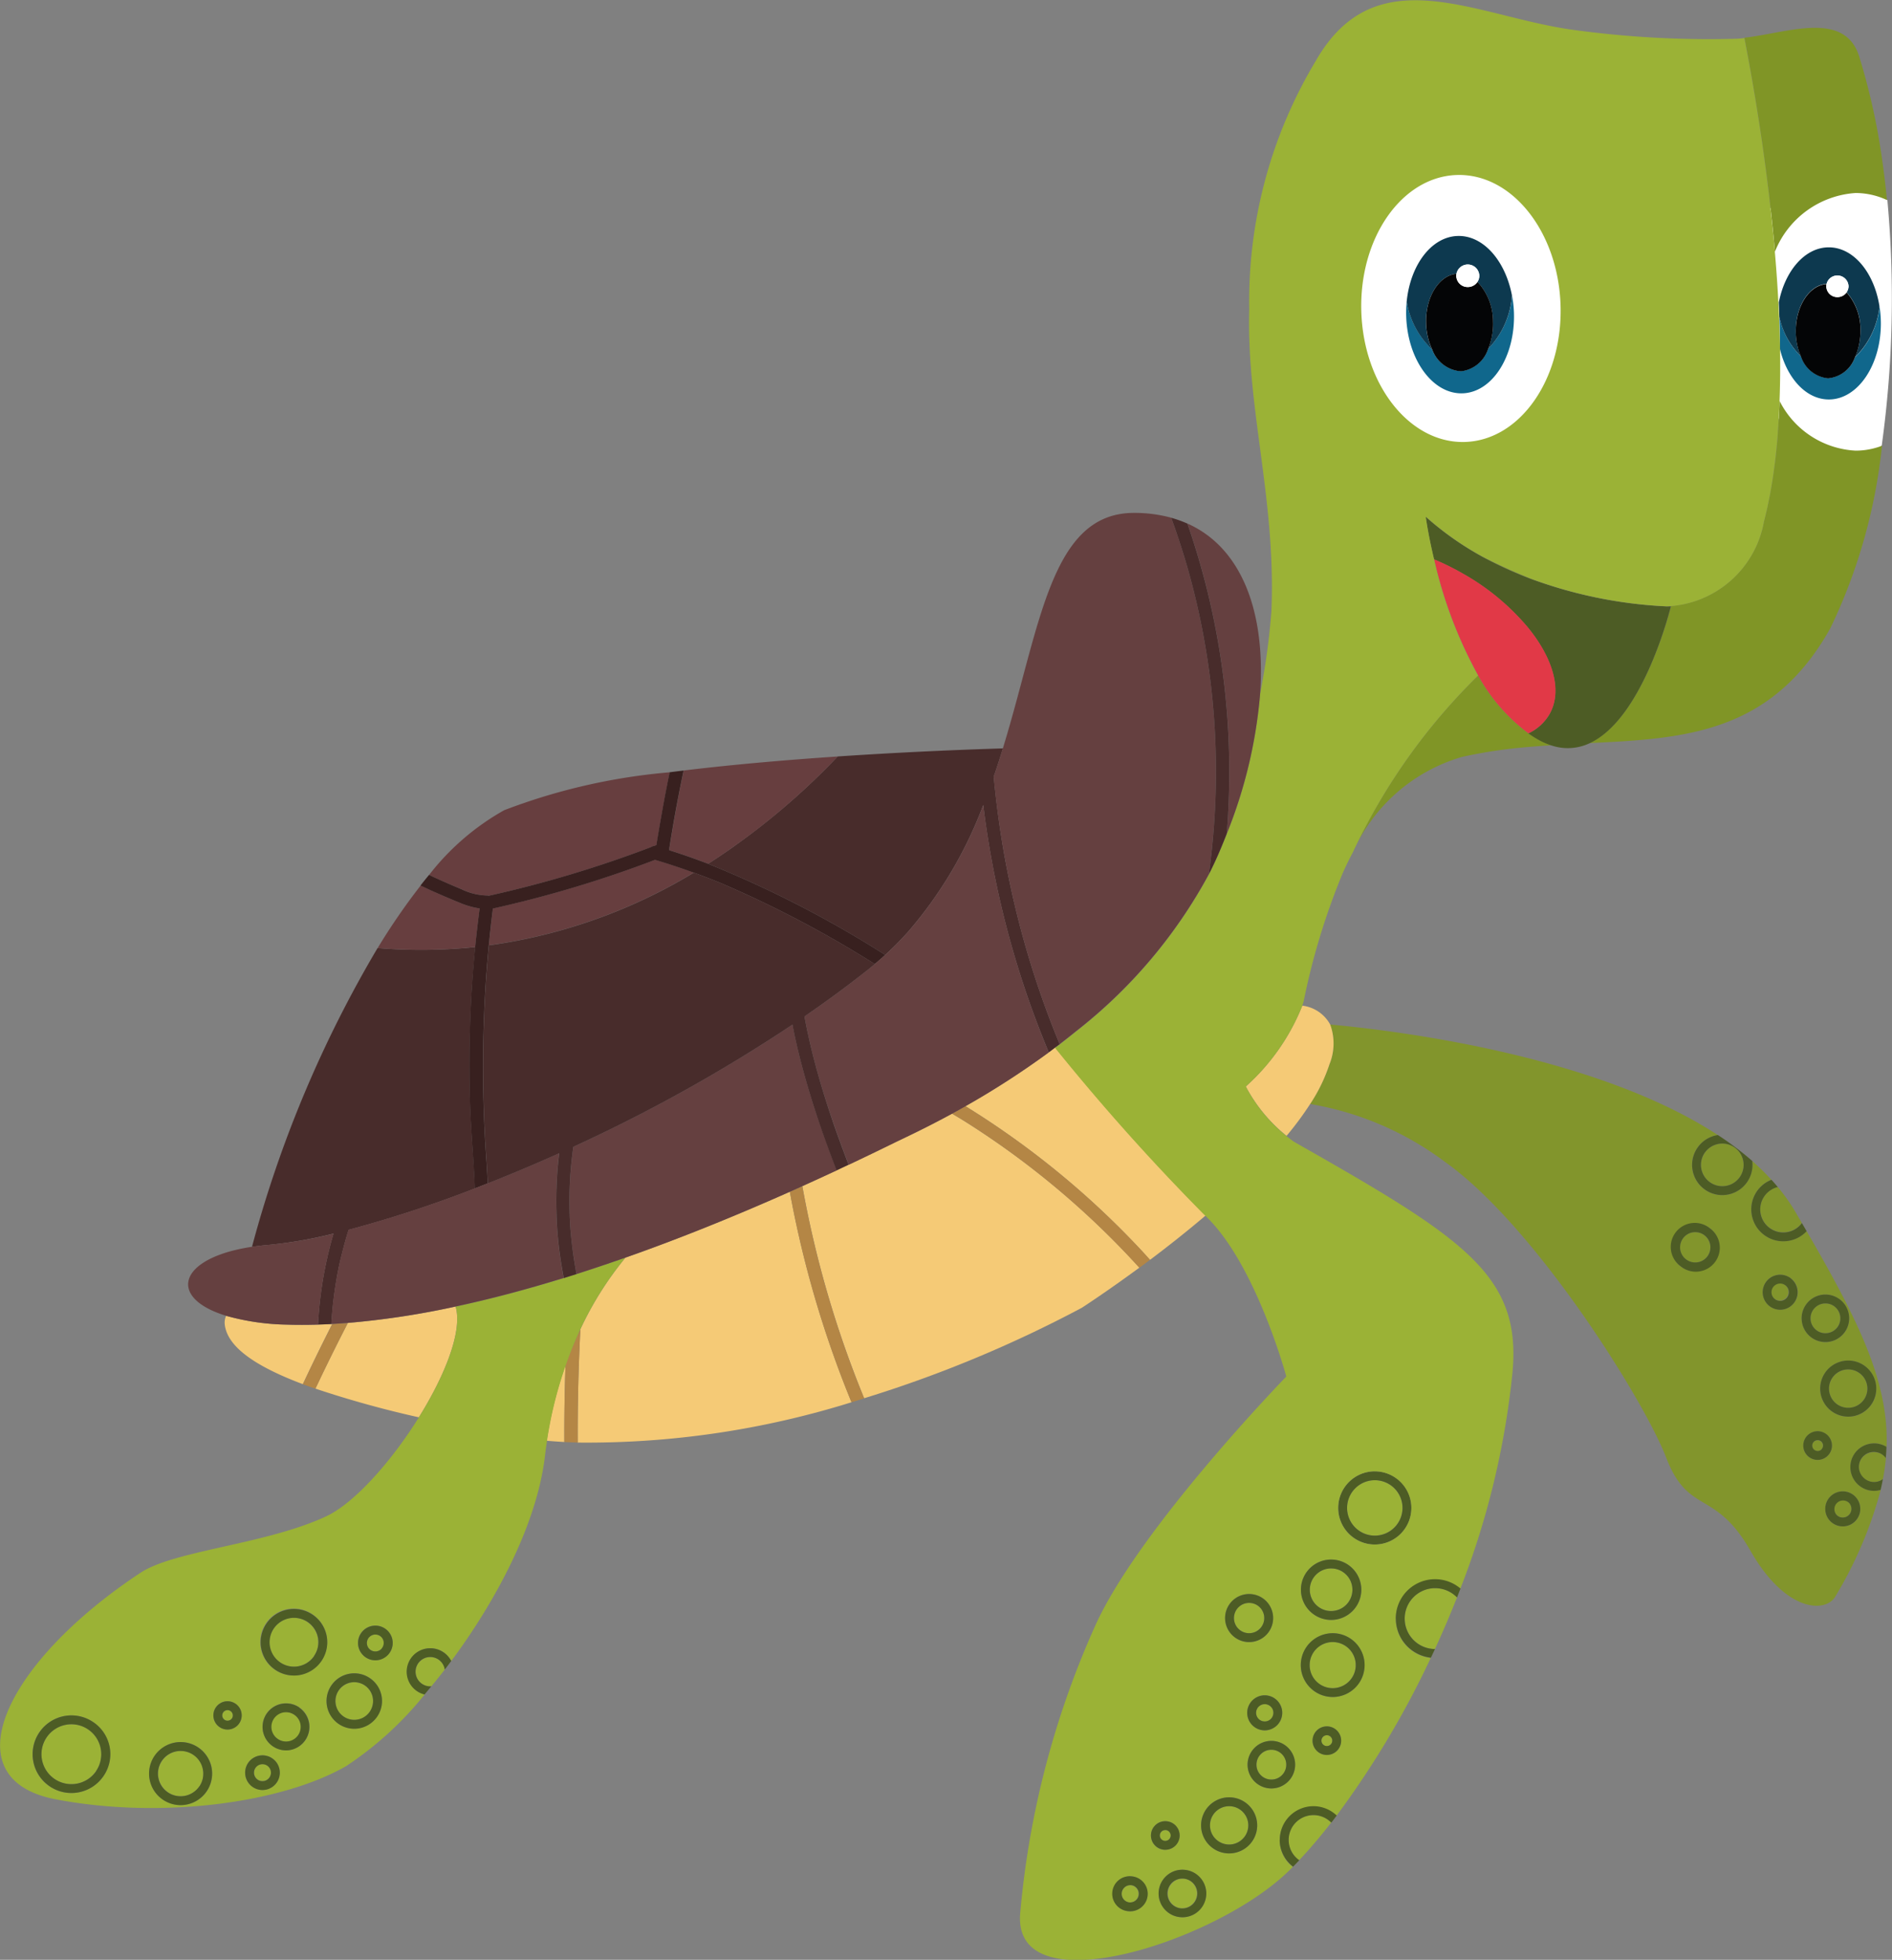 <svg id="Group_341" data-name="Group 341" xmlns="http://www.w3.org/2000/svg" width="84.79" height="87.833" viewBox="0 0 84.79 87.833">
  <rect x="0" y="0" width="84.79" height="87.833" fill="#808080" stroke="none"/>
  <path id="Path_384" data-name="Path 384" d="M1717.747,329.191a48.187,48.187,0,0,1-.252,10.989,2.446,2.446,0,0,1-3.377.454c-1.815-1.411-2.117-4.94-2.117-4.94l.353-6.049s2.772-1.815,3.932-1.311A4.422,4.422,0,0,1,1717.747,329.191Z" transform="translate(-1633.164 -320.218)" fill="#fff"/>
  <ellipse id="Ellipse_24" data-name="Ellipse 24" cx="4.94" cy="6.553" rx="4.94" ry="6.553" transform="translate(60.335 7.36)" fill="#fff"/>
  <path id="Path_385" data-name="Path 385" d="M1726.021,392.711v0Z" transform="translate(-1646.479 -381.434)" fill="none"/>
  <path id="Path_386" data-name="Path 386" d="M1730.182,525.464v0Z" transform="translate(-1650.43 -507.495)" fill="none"/>
  <path id="Path_387" data-name="Path 387" d="M1730.747,493.216v0Z" transform="translate(-1650.967 -476.873)" fill="none"/>
  <path id="Path_388" data-name="Path 388" d="M1729.842,451.948v0Z" transform="translate(-1650.107 -437.685)" fill="none"/>
  <path id="Path_389" data-name="Path 389" d="M1730.3,464.879h0Z" transform="translate(-1650.54 -449.964)" fill="none"/>
  <path id="Path_390" data-name="Path 390" d="M1774.327,1386.93a.859.859,0,0,0,1.368,1.04.859.859,0,0,0-1.368-1.04Z" transform="translate(-1692.184 -1325.214)" fill="#82952c"/>
  <path id="Path_391" data-name="Path 391" d="M1723.621,1310.281a.388.388,0,1,0-.469.617h0a.388.388,0,0,0,.469-.617Z" transform="translate(-1643.608 -1252.676)" fill="#82952c"/>
  <path id="Path_392" data-name="Path 392" d="M1759.243,1449.557a.243.243,0,1,0,.344,0A.243.243,0,0,0,1759.243,1449.557Z" transform="translate(-1677.961 -1384.936)" fill="#82952c"/>
  <path id="Path_393" data-name="Path 393" d="M1642.828,1264.632a.67.67,0,0,0-.409-.139.733.733,0,0,0-.093.006.68.68,0,1,0,.5.133Z" transform="translate(-1566.445 -1209.271)" fill="#82952c"/>
  <path id="Path_394" data-name="Path 394" d="M1757.952,1329.057h0a.668.668,0,1,0-.258-.442A.668.668,0,0,0,1757.952,1329.057Z" transform="translate(-1676.55 -1269.442)" fill="#82952c"/>
  <path id="Path_395" data-name="Path 395" d="M1801.685,1460.13a.668.668,0,1,0,.01,1.335.659.659,0,0,0,.384-.13q.09-.48.132-.946a.73.73,0,0,0-.06-.071A.666.666,0,0,0,1801.685,1460.13Z" transform="translate(-1717.694 -1395.046)" fill="#82952c"/>
  <path id="Path_396" data-name="Path 396" d="M1778.79,1503.5a.378.378,0,0,0,.276.109.388.388,0,1,0-.284-.658A.39.39,0,0,0,1778.79,1503.5Z" transform="translate(-1696.477 -1435.599)" fill="#82952c"/>
  <path id="Path_397" data-name="Path 397" d="M1334.276,1089.574a1.4,1.4,0,0,1-.2.014,1.429,1.429,0,0,1-.528-2.756,10.84,10.84,0,0,0-.86-.842,1.353,1.353,0,1,1-1.538-1.16c-5.535-3.626-14.59-4.7-17.374-4.954a2.466,2.466,0,0,1-.03,1.782,7.406,7.406,0,0,1-.866,1.78,13.937,13.937,0,0,1,6.062,2.609c4.02,2.86,8.9,10.657,9.894,13.241s2.187,1.391,3.777,4.174,3.379,2.783,3.8,2.052a18.4,18.4,0,0,0,2.036-4.782,1.066,1.066,0,0,1-.275.045h-.016a1.065,1.065,0,1,1,.556-1.973c.094-2.908-1.238-5.614-3.585-9.668A1.418,1.418,0,0,1,1334.276,1089.574Zm-3.28.938a1.078,1.078,0,0,1-1.509.205h0a1.077,1.077,0,1,1,1.509-.205Zm3.573,1.836a.785.785,0,1,1-.15-1.1A.779.779,0,0,1,1334.568,1092.348Zm.607,6.861a.641.641,0,1,1,.906-.013h0a.641.641,0,0,1-.906.013Zm2.121,1.812a.785.785,0,0,1-.536,1.348h-.012a.785.785,0,1,1,.548-1.348Zm.942-4.995a1.257,1.257,0,0,1-2.006,1.17h0a1.257,1.257,0,1,1,2.006-1.17Zm-1.621-3.83a1.066,1.066,0,1,1-1.493.2A1.058,1.058,0,0,1,1336.617,1092.2Z" transform="translate(-1254.165 -1033.959)" fill="#82952c"/>
  <path id="Path_398" data-name="Path 398" d="M1713.173,1224.69a1.032,1.032,0,1,0,1.644,1.249.154.154,0,0,0,.009-.014l-.285-.49a8.374,8.374,0,0,0-.794-1.122A1.026,1.026,0,0,0,1713.173,1224.69Z" transform="translate(-1634.078 -1171.117)" fill="#82952c"/>
  <path id="Path_399" data-name="Path 399" d="M1660.682,1187.459a.955.955,0,1,0-.182-1.338A.956.956,0,0,0,1660.682,1187.459Z" transform="translate(-1584.075 -1134.491)" fill="#82952c"/>
  <path id="Path_400" data-name="Path 400" d="M1652.7,1178.684a1.353,1.353,0,1,0,2.417.642,13.766,13.766,0,0,0-1.538-1.16A1.346,1.346,0,0,0,1652.7,1178.684Zm.316.241a.955.955,0,1,1,.183,1.339A.955.955,0,0,1,1653.014,1178.925Z" transform="translate(-1576.591 -1127.296)" fill="#4d5c25"/>
  <path id="Path_401" data-name="Path 401" d="M1635.572,1256.824a1.076,1.076,0,1,0-1.3,1.714h0a1.076,1.076,0,1,0,1.3-1.714Zm-.111,1.268a.679.679,0,1,1-1.081-.822.672.672,0,0,1,.449-.262.711.711,0,0,1,.093-.006.679.679,0,0,1,.539,1.09Z" transform="translate(-1558.948 -1201.78)" fill="#4d5c25"/>
  <path id="Path_402" data-name="Path 402" d="M1705.367,1218.332a1.431,1.431,0,0,0,1.136,2.3,1.363,1.363,0,0,0,.2-.014,1.416,1.416,0,0,0,.85-.439l-.213-.367-.009.014a1.033,1.033,0,1,1-1.071-1.626q-.137-.165-.283-.325A1.418,1.418,0,0,0,1705.367,1218.332Z" transform="translate(-1626.589 -1165)" fill="#4d5c25"/>
  <path id="Path_403" data-name="Path 403" d="M1716.371,1302.467a.785.785,0,1,0-.477,1.411.8.8,0,0,0,.108-.007.785.785,0,0,0,.369-1.4Zm-.167.86a.388.388,0,0,1-.543.074h0a.388.388,0,1,1,.543-.074Z" transform="translate(-1636.118 -1245.178)" fill="#4d5c25"/>
  <path id="Path_404" data-name="Path 404" d="M1749.81,1321.186a1.065,1.065,0,1,0,.207-.789A1.059,1.059,0,0,0,1749.81,1321.186Zm.524-.548a.668.668,0,1,1,.128.936h0a.668.668,0,0,1-.128-.936Z" transform="translate(-1669.059 -1261.958)" fill="#4d5c25"/>
  <path id="Path_405" data-name="Path 405" d="M1766.526,1379.2a1.259,1.259,0,0,0,.24,1.761h0a1.257,1.257,0,1,0-.24-1.761Zm1.52.076a.86.86,0,1,1-.519-.175A.855.855,0,0,1,1768.046,1379.279Z" transform="translate(-1684.699 -1317.727)" fill="#4d5c25"/>
  <path id="Path_406" data-name="Path 406" d="M1771.011,1495.189a.786.786,0,0,0,.563,1.333h.012a.785.785,0,1,0-.574-1.333Zm.833.269a.387.387,0,0,1,.008.549.384.384,0,0,1-.272.117.375.375,0,0,1-.276-.11.388.388,0,0,1,.54-.556Z" transform="translate(-1688.991 -1428.113)" fill="#4d5c25"/>
  <path id="Path_407" data-name="Path 407" d="M1752.39,1442.686a.643.643,0,1,0-.459.193.641.641,0,0,0,.459-.193Zm-.285-.277a.243.243,0,1,1,0-.344A.243.243,0,0,1,1752.1,1442.409Z" transform="translate(-1670.474 -1377.45)" fill="#4d5c25"/>
  <path id="Path_408" data-name="Path 408" d="M1793.43,1452.587a1.065,1.065,0,0,0,.764,1.808h.015a1.058,1.058,0,0,0,.275-.044q.058-.244.1-.483a.661.661,0,0,1-.384.13.67.67,0,0,1-.475-.189.668.668,0,1,1,.991-.887q.022-.251.03-.5A1.067,1.067,0,0,0,1793.43,1452.587Z" transform="translate(-1710.204 -1387.578)" fill="#4d5c25"/>
  <path id="Path_409" data-name="Path 409" d="M671.129,1228.582c-2.636,1.172-5.091,2.15-7.367,2.952a15.034,15.034,0,0,0-2.021,3.21q-.132,2.537-.12,5.079a39.763,39.763,0,0,0,12.272-1.807,47.274,47.274,0,0,1-2.577-8.461C671.249,1229.23,671.188,1228.906,671.129,1228.582Z" transform="translate(-635.732 -1175.17)" fill="#f5ca76"/>
  <path id="Path_410" data-name="Path 410" d="M868.615,1159.463c-.182-.114-.368-.221-.551-.333-1.26.688-2.21,1.123-2.579,1.3q-1.042.513-2.049.987l-.538.253q-.781.365-1.542.707a46.684,46.684,0,0,0,2.771,9.509,55.532,55.532,0,0,0,9.752-4.053s1.085-.7,2.581-1.8A37.7,37.7,0,0,0,868.615,1159.463Z" transform="translate(-825.399 -1109.22)" fill="#f5ca76"/>
  <path id="Path_411" data-name="Path 411" d="M434.761,1330.666a37.145,37.145,0,0,1-4.829.733q-.753,1.459-1.453,2.944a46.235,46.235,0,0,0,4.636,1.286C434.293,1333.738,435.082,1331.746,434.761,1330.666Z" transform="translate(-414.344 -1272.108)" fill="#f5ca76"/>
  <path id="Path_412" data-name="Path 412" d="M634.165,1386.236q.391.034.788.056-.009-1.72.052-3.438A18.281,18.281,0,0,0,634.165,1386.236Z" transform="translate(-609.662 -1321.665)" fill="#f5ca76"/>
  <path id="Path_413" data-name="Path 413" d="M1010.39,1100.321c-.1.072-.193.146-.288.216a37.886,37.886,0,0,1-3.737,2.414,38.244,38.244,0,0,1,7.963,6.546c.1.113.205.228.308.342.775-.583,1.632-1.257,2.492-1.988-.027-.025-.053-.053-.08-.077A98.561,98.561,0,0,1,1010.39,1100.321Z" transform="translate(-963.099 -1053.374)" fill="#f5ca76"/>
  <path id="Path_414" data-name="Path 414" d="M1259.4,1063.965a1.644,1.644,0,0,0-1.249-.845,9.657,9.657,0,0,1-2.534,3.623,7.114,7.114,0,0,0,1.828,2.213,14.335,14.335,0,0,0,1.058-1.429,7.4,7.4,0,0,0,.865-1.78A2.465,2.465,0,0,0,1259.4,1063.965Z" transform="translate(-1199.788 -1018.049)" fill="#f5ca76"/>
  <path id="Path_415" data-name="Path 415" d="M352.64,1339.23q-.3.016-.6.024c-.484.014-.951.015-1.4,0a10.744,10.744,0,0,1-2.716-.394.715.715,0,0,0-.063.376c.1.962,1.247,1.84,3.5,2.687q.637-1.359,1.319-2.7Z" transform="translate(-337.79 -1279.888)" fill="#f5ca76"/>
  <path id="Path_416" data-name="Path 416" d="M995.046,1152.491c-.207.117-.408.229-.6.334.184.111.37.218.551.333a37.682,37.682,0,0,1,7.844,6.576q.232-.171.477-.355c-.1-.114-.2-.229-.308-.342A38.249,38.249,0,0,0,995.046,1152.491Z" transform="translate(-951.78 -1102.915)" fill="#b48645"/>
  <path id="Path_417" data-name="Path 417" d="M850.277,1223.883c.059.324.12.649.186.971a47.274,47.274,0,0,0,2.577,8.462c.19-.056.378-.115.567-.173a46.673,46.673,0,0,1-2.771-9.509Z" transform="translate(-814.88 -1170.471)" fill="#b48645"/>
  <path id="Path_418" data-name="Path 418" d="M649.838,1352.423q-.057,1.719-.052,3.439c.2.011.4.018.6.024q-.013-2.541.12-5.078A17.265,17.265,0,0,0,649.838,1352.423Z" transform="translate(-624.495 -1291.235)" fill="#b48645"/>
  <path id="Path_419" data-name="Path 419" d="M418.681,1345.266q-.681,1.337-1.319,2.7c.179.067.367.135.56.2q.7-1.486,1.453-2.944C419.14,1345.238,418.908,1345.254,418.681,1345.266Z" transform="translate(-403.787 -1285.927)" fill="#b48645"/>
  <path id="Path_420" data-name="Path 420" d="M1400.716,435.881c1.333-.04,2.367-1.652,2.308-3.6a5.155,5.155,0,0,0-.089-.8,3.789,3.789,0,0,1-1.071,2.406,1.456,1.456,0,0,1-1.213,1,1.476,1.476,0,0,1-1.291-.97,3.772,3.772,0,0,1-1.141-2.159,5.088,5.088,0,0,0-.024.664C1398.254,434.375,1399.383,435.921,1400.716,435.881Z" transform="translate(-1335.176 -418.253)" fill="#10678c"/>
  <path id="Path_421" data-name="Path 421" d="M1399.855,383.867a2.953,2.953,0,0,1-.274-1.174c-.035-1.174.569-2.148,1.361-2.227a.517.517,0,0,1,1.023.076.49.49,0,0,1-.082.287,2.591,2.591,0,0,1,.694,1.774,2.935,2.935,0,0,1-.219,1.232,3.792,3.792,0,0,0,1.07-2.406c-.3-1.555-1.287-2.691-2.432-2.656-1.178.036-2.12,1.3-2.284,2.936A3.772,3.772,0,0,0,1399.855,383.867Z" transform="translate(-1335.671 -368.197)" fill="#0d394f"/>
  <path id="Path_422" data-name="Path 422" d="M1418.2,412.759a.519.519,0,0,1-.419.232.51.51,0,0,1-.531-.488.47.47,0,0,1,.009-.107c-.793.079-1.4,1.053-1.361,2.227a2.948,2.948,0,0,0,.274,1.174,1.475,1.475,0,0,0,1.291.97,1.456,1.456,0,0,0,1.213-1,2.93,2.93,0,0,0,.219-1.232A2.589,2.589,0,0,0,1418.2,412.759Z" transform="translate(-1351.986 -400.127)" fill="#040506"/>
  <path id="Path_423" data-name="Path 423" d="M1443.279,405.231a.518.518,0,0,0,.419-.232.492.492,0,0,0,.082-.287.517.517,0,0,0-1.023-.076.492.492,0,0,0-.009.107A.51.51,0,0,0,1443.279,405.231Z" transform="translate(-1377.485 -392.367)" fill="#fff"/>
  <path id="Path_424" data-name="Path 424" d="M1569.576,525.485v0q-.013.362-.033.719s0,.01,0,.015q-.02.35-.046.695c0,.016,0,.031,0,.046q-.025.328-.058.65c0,.033-.007.065-.01.1-.02.2-.042.394-.067.587-.007.055-.015.109-.022.163-.023.171-.046.342-.072.51-.012.082-.027.161-.041.242-.023.14-.046.281-.071.418-.021.115-.046.228-.069.341s-.04.2-.062.3q-.068.306-.145.6c0,.009,0,.018-.006.026a4.61,4.61,0,0,1-4.346,3.788h0c.116,0,.18,0,.18,0s-1.215,5.031-3.653,6.133c4.28-.2,8.163-.435,10.8-5.155a24.776,24.776,0,0,0,2.311-8.171,3.306,3.306,0,0,1-1.179.22A4.047,4.047,0,0,1,1569.576,525.485Z" transform="translate(-1489.824 -507.515)" fill="#809526"/>
  <path id="Path_425" data-name="Path 425" d="M1470,665.889h0c-.766-.309-1.477-.639-2.091-.945h0A16.549,16.549,0,0,0,1470,665.889Z" transform="translate(-1401.379 -639.944)" fill="#809526"/>
  <path id="Path_426" data-name="Path 426" d="M1358.51,772.192a8.1,8.1,0,0,1-2.257-2.59h0a27.246,27.246,0,0,0-5.622,7.943l.006-.012a7.719,7.719,0,0,1,4.9-4.284,22.11,22.11,0,0,1,2.978-.445c.341-.03.681-.055,1.019-.076a3.245,3.245,0,0,1-.618-.275C1358.779,772.374,1358.643,772.285,1358.51,772.192Z" transform="translate(-1290.012 -739.327)" fill="#809526"/>
  <path id="Path_427" data-name="Path 427" d="M1729.554,525.533q-.013.362-.033.719" transform="translate(-1649.802 -507.561)" fill="none" stroke="#809526" stroke-linecap="round" stroke-linejoin="round" stroke-width="0"/>
  <path id="Path_428" data-name="Path 428" d="M1728.631,540.094q-.02.35-.046.695" transform="translate(-1648.913 -521.388)" fill="none" stroke="#809526" stroke-linecap="round" stroke-linejoin="round" stroke-width="0"/>
  <path id="Path_429" data-name="Path 429" d="M1727.419,554.8q-.026.328-.058.65" transform="translate(-1647.751 -535.35)" fill="none" stroke="#809526" stroke-linecap="round" stroke-linejoin="round" stroke-width="0"/>
  <path id="Path_430" data-name="Path 430" d="M1719.152,614.807c.022-.1.041-.2.062-.3" transform="translate(-1639.956 -592.047)" fill="none" stroke="#809526" stroke-linecap="round" stroke-linejoin="round" stroke-width="0"/>
  <path id="Path_431" data-name="Path 431" d="M1721.748,599.851c.026-.137.048-.278.071-.418" transform="translate(-1642.421 -577.735)" fill="none" stroke="#809526" stroke-linecap="round" stroke-linejoin="round" stroke-width="0"/>
  <path id="Path_432" data-name="Path 432" d="M1725.9,569.635c-.02.2-.042.394-.067.587" transform="translate(-1646.297 -549.439)" fill="none" stroke="#809526" stroke-linecap="round" stroke-linejoin="round" stroke-width="0"/>
  <path id="Path_433" data-name="Path 433" d="M1723.966,585.034c.026-.168.049-.339.072-.51" transform="translate(-1644.527 -563.578)" fill="none" stroke="#809526" stroke-linecap="round" stroke-linejoin="round" stroke-width="0"/>
  <path id="Path_434" data-name="Path 434" d="M1699.061,195.027c.385,2.073.91,5.287,1.211,8.767v.005a4.19,4.19,0,0,1,3.616-2.631,3.334,3.334,0,0,1,1.406.316c-.058-.59-.125-1.176-.208-1.752a29.574,29.574,0,0,0-1.037-4.686c-.562-1.775-2.515-1.287-4.267-.971-.223.04-.443.078-.656.107-.075.01-.148.019-.221.027q.036.186.076.392c.021.108.042.223.063.338Z" transform="translate(-1620.73 -192.518)" fill="#809526"/>
  <path id="Path_435" data-name="Path 435" d="M1700.469,210.683l-.064-.338" transform="translate(-1622.155 -208.261)" fill="none" stroke="#809526" stroke-linecap="round" stroke-linejoin="round" stroke-width="0"/>
  <path id="Path_436" data-name="Path 436" d="M1726.145,394.324q-.049-.744-.112-1.477" transform="translate(-1646.49 -381.563)" fill="none" stroke="#fff" stroke-linecap="round" stroke-linejoin="round" stroke-width="0"/>
  <path id="Path_437" data-name="Path 437" d="M1730.206,509.53q-.007.4-.022.8" transform="translate(-1650.432 -492.364)" fill="none" stroke="#fff" stroke-linecap="round" stroke-linejoin="round" stroke-width="0"/>
  <path id="Path_438" data-name="Path 438" d="M1730.624,493.3q0,.408-.006.811" transform="translate(-1650.844 -476.951)" fill="none" stroke="#fff" stroke-linecap="round" stroke-linejoin="round" stroke-width="0"/>
  <path id="Path_439" data-name="Path 439" d="M1728.264,422.279q.048.745.08,1.5" transform="translate(-1648.609 -409.512)" fill="none" stroke="#fff" stroke-linecap="round" stroke-linejoin="round" stroke-width="0"/>
  <path id="Path_440" data-name="Path 440" d="M1732.217,445.451c1.287,0,2.331-1.525,2.331-3.406a4.935,4.935,0,0,0-.062-.772,3.661,3.661,0,0,1-1.1,2.291,1.407,1.407,0,0,1-1.2.932,1.423,1.423,0,0,1-1.216-.972,3.488,3.488,0,0,1-.968-1.766h0q.021.716.022,1.427h0C1730.344,444.505,1731.2,445.451,1732.217,445.451Z" transform="translate(-1650.257 -427.548)" fill="#10678c"/>
  <path id="Path_441" data-name="Path 441" d="M1730.3,464.9q.021.716.022,1.427" transform="translate(-1650.541 -449.982)" fill="none" stroke="#10678c" stroke-linecap="round" stroke-linejoin="round" stroke-width="0"/>
  <path id="Path_442" data-name="Path 442" d="M1730.535,393.9a2.842,2.842,0,0,1-.231-1.142c0-1.134.611-2.056,1.379-2.109a.5.5,0,0,1,.984.1.475.475,0,0,1-.087.274,2.5,2.5,0,0,1,.619,1.732,2.836,2.836,0,0,1-.247,1.183,3.66,3.66,0,0,0,1.1-2.291c-.24-1.509-1.164-2.634-2.269-2.634-1.065,0-1.961,1.043-2.24,2.468v0q.013.324.023.648h0A3.49,3.49,0,0,0,1730.535,393.9Z" transform="translate(-1649.825 -377.928)" fill="#0d394f"/>
  <path id="Path_443" data-name="Path 443" d="M1729.845,452.016q.013.324.023.648" transform="translate(-1650.11 -437.75)" fill="none" stroke="#0d394f" stroke-linecap="round" stroke-linejoin="round" stroke-width="0"/>
  <path id="Path_444" data-name="Path 444" d="M1746.89,421.8a.5.5,0,0,1-.411.212.492.492,0,0,1-.5-.486.478.478,0,0,1,.012-.1c-.767.053-1.378.975-1.378,2.109a2.844,2.844,0,0,0,.231,1.142,1.424,1.424,0,0,0,1.216.972,1.407,1.407,0,0,0,1.2-.932,2.838,2.838,0,0,0,.247-1.183A2.5,2.5,0,0,0,1746.89,421.8Z" transform="translate(-1664.134 -408.694)" fill="#040506"/>
  <path id="Path_445" data-name="Path 445" d="M1772.222,414.794a.5.5,0,0,0,.411-.212.475.475,0,0,0,.087-.274.5.5,0,0,0-.984-.1.456.456,0,0,0-.012.1A.492.492,0,0,0,1772.222,414.794Z" transform="translate(-1689.878 -401.481)" fill="#fff"/>
  <path id="Path_446" data-name="Path 446" d="M1426.571,632.363s-.063,0-.18,0h0a20.275,20.275,0,0,1-6.077-1.23h0a16.556,16.556,0,0,1-2.091-.945h0a13.624,13.624,0,0,1-2.637-1.845s.1.779.374,1.913a11.748,11.748,0,0,1,1.322.656,10.534,10.534,0,0,1,2.9,2.418h0c1.123,1.385,1.539,2.842.942,3.875a2.152,2.152,0,0,1-.938.849c.133.093.269.181.41.262a3.256,3.256,0,0,0,.618.275,2.294,2.294,0,0,0,1.7-.089C1425.356,637.395,1426.571,632.363,1426.571,632.363Z" transform="translate(-1351.693 -605.184)" fill="#4d5c25"/>
  <path id="Path_447" data-name="Path 447" d="M1427.24,674.091a2.156,2.156,0,0,0,.938-.849c.6-1.033.18-2.49-.943-3.875h0a10.525,10.525,0,0,0-2.9-2.418,11.694,11.694,0,0,0-1.322-.656,19.678,19.678,0,0,0,1.973,5.208h0A8.105,8.105,0,0,0,1427.24,674.091Z" transform="translate(-1358.742 -641.225)" fill="#e13947"/>
  <path id="Path_448" data-name="Path 448" d="M374.515,1737.6a.379.379,0,1,0,.1.527h0a.379.379,0,0,0-.1-.527Z" transform="translate(-362.537 -1658.47)" fill="#9bb236"/>
  <path id="Path_449" data-name="Path 449" d="M345.7,1689.553a.237.237,0,1,0,.391.268.236.236,0,0,0-.062-.329A.237.237,0,0,0,345.7,1689.553Z" transform="translate(-335.697 -1612.806)" fill="#9bb236"/>
  <path id="Path_450" data-name="Path 450" d="M290.167,1725.906a1.015,1.015,0,1,0,.424.651A1.009,1.009,0,0,0,290.167,1725.906Z" transform="translate(-281.494 -1647.255)" fill="#9bb236"/>
  <path id="Path_451" data-name="Path 451" d="M174.08,1290.344a15.029,15.029,0,0,1,2.021-3.209q-.945.333-1.849.625l-.345.111-.27.085-.3.094c-1.731.535-3.344.957-4.846,1.279.321,1.08-.468,3.072-1.646,4.963-1.234,1.98-2.893,3.848-4.157,4.438-2.717,1.268-6.8,1.519-8.332,2.536-6.1,4.038-8.513,9.238-3.8,10.143s10.144.181,13.036-1.49a15.347,15.347,0,0,0,3.512-3.206,1.052,1.052,0,1,1,1.192-1.5c2.037-2.743,3.848-6.176,4.2-9.2.026-.228.057-.451.09-.671a18.286,18.286,0,0,1,.84-3.382A17.223,17.223,0,0,1,174.08,1290.344Zm-21.374,20.031a1.74,1.74,0,1,1-.45-2.419A1.739,1.739,0,0,1,152.706,1310.375Zm4.628.683a1.413,1.413,0,1,1,.224-1.058A1.411,1.411,0,0,1,157.334,1311.057Zm1.457-3.048a.634.634,0,0,1-.524.275.634.634,0,0,1-.522-.993.634.634,0,0,1,1.046.718Zm1.685,2.647a.777.777,0,1,1,.123-.582A.776.776,0,0,1,160.476,1310.657Zm1.284-1.9a1.045,1.045,0,0,1-.676.44,1.078,1.078,0,0,1-.195.018,1.054,1.054,0,1,1,.871-.458Zm-.246-2.92a1.5,1.5,0,0,1-.276.026,1.5,1.5,0,1,1,.276-.026Zm3.457,1.871a1.242,1.242,0,1,1-.321-1.727A1.241,1.241,0,0,1,164.971,1307.71Zm.5-2.79a.777.777,0,1,1-.069-1.1A.775.775,0,0,1,165.475,1304.92Z" transform="translate(-148.072 -1230.771)" fill="#9bb236"/>
  <path id="Path_452" data-name="Path 452" d="M187.017,1702.246a1.333,1.333,0,0,0-.757-.236,1.379,1.379,0,0,0-.248.023,1.342,1.342,0,1,0,1.005.213Z" transform="translate(-183.058 -1624.733)" fill="#9bb236"/>
  <path id="Path_453" data-name="Path 453" d="M390.4,1691.424a.656.656,0,1,0-.742,1.081.656.656,0,1,0,.742-1.081Z" transform="translate(-377.21 -1614.571)" fill="#9bb236"/>
  <path id="Path_454" data-name="Path 454" d="M447.565,1664.775a.84.84,0,0,0-.476-.148.872.872,0,0,0-.156.015.844.844,0,1,0,.633.134Z" transform="translate(-431.212 -1589.234)" fill="#9bb236"/>
  <path id="Path_455" data-name="Path 455" d="M389.321,1607.573a1.085,1.085,0,0,0-.617-.192,1.107,1.107,0,0,0-.2.019,1.095,1.095,0,1,0,1.1,1.7h0a1.094,1.094,0,0,0-.283-1.522Z" transform="translate(-375.533 -1534.874)" fill="#9bb236"/>
  <path id="Path_456" data-name="Path 456" d="M518.227,1642.323a.655.655,0,1,0,.049,1.308q.3-.363.6-.749a.648.648,0,0,0-.645-.559Z" transform="translate(-498.944 -1568.055)" fill="#9bb236"/>
  <path id="Path_457" data-name="Path 457" d="M474.606,1622.256a.379.379,0,1,0,.251.094A.378.378,0,0,0,474.606,1622.256Z" transform="translate(-457.785 -1549)" fill="#9bb236"/>
  <path id="Path_458" data-name="Path 458" d="M282.9,1718.09a1.413,1.413,0,1,0,.59.906A1.414,1.414,0,0,0,282.9,1718.09Zm.038,1.74a1.015,1.015,0,1,1,.161-.76A1.009,1.009,0,0,1,282.943,1719.829Z" transform="translate(-274.008 -1639.767)" fill="#4d5c25"/>
  <path id="Path_459" data-name="Path 459" d="M179.77,1694.425a1.739,1.739,0,1,0,.45,2.419A1.728,1.728,0,0,0,179.77,1694.425Zm.122,2.194a1.342,1.342,0,1,1-1.352-2.079,1.357,1.357,0,0,1,.248-.023,1.343,1.343,0,0,1,1.1,2.1Z" transform="translate(-175.585 -1617.24)" fill="#4d5c25"/>
  <path id="Path_460" data-name="Path 460" d="M367.256,1729.783a.777.777,0,1,0,.324.5A.772.772,0,0,0,367.256,1729.783Zm-.127.855h0a.38.38,0,1,1-.312-.594.379.379,0,0,1,.312.594Z" transform="translate(-355.053 -1650.976)" fill="#4d5c25"/>
  <path id="Path_461" data-name="Path 461" d="M338.761,1681.678a.634.634,0,1,0-.718,1.046.628.628,0,0,0,.358.111.634.634,0,0,0,.625-.75A.628.628,0,0,0,338.761,1681.678Zm-.163.657a.237.237,0,1,1,.037-.177A.235.235,0,0,1,338.6,1682.335Z" transform="translate(-328.205 -1605.321)" fill="#4d5c25"/>
  <path id="Path_462" data-name="Path 462" d="M383.135,1683.6a1.053,1.053,0,1,0-.6,1.922,1.057,1.057,0,0,0,.195-.018,1.053,1.053,0,0,0,.4-1.9Zm-.055,1.239a.656.656,0,1,1-.54-1.027.656.656,0,0,1,.54,1.027Z" transform="translate(-369.72 -1607.074)" fill="#4d5c25"/>
  <path id="Path_463" data-name="Path 463" d="M382.7,1600.711a1.492,1.492,0,1,0-1.47,1.765,1.5,1.5,0,0,0,.276-.025,1.492,1.492,0,0,0,1.194-1.74Zm-.564.892h0a1.094,1.094,0,1,1,.174-.82A1.089,1.089,0,0,1,382.131,1601.6Z" transform="translate(-368.059 -1527.382)" fill="#4d5c25"/>
  <path id="Path_464" data-name="Path 464" d="M440.3,1656.958a1.242,1.242,0,1,0,.321,1.727A1.236,1.236,0,0,0,440.3,1656.958Zm-.007,1.5a.844.844,0,1,1-.851-1.308.871.871,0,0,1,.156-.014.844.844,0,0,1,.694,1.322Z" transform="translate(-423.721 -1581.745)" fill="#4d5c25"/>
  <path id="Path_465" data-name="Path 465" d="M466.537,1614.637a.777.777,0,1,0,1.1-.069A.777.777,0,0,0,466.537,1614.637Zm.867.765a.379.379,0,1,1-.034-.536A.38.38,0,0,1,467.4,1615.4Z" transform="translate(-450.299 -1541.515)" fill="#4d5c25"/>
  <path id="Path_466" data-name="Path 466" d="M510.671,1634.427a1.051,1.051,0,0,0-.19,2.07c.1-.12.2-.242.306-.366a.658.658,0,1,1,.6-.75q.146-.19.29-.384a1.05,1.05,0,0,0-1-.57Z" transform="translate(-491.455 -1560.554)" fill="#4d5c25"/>
  <path id="Path_467" data-name="Path 467" d="M778.9,838.738c-.415.3-.84.589-1.286.872a48.606,48.606,0,0,1,7.938,4.084,14.507,14.507,0,0,0,1.025-1.037,18.7,18.7,0,0,0,3.369-5.682q.144,1.187.358,2.363a41.774,41.774,0,0,0,2.315,8.078q.129.323.263.644c.1-.07.192-.144.289-.216l.2-.148c-.021-.051-.041-.1-.062-.153l-.015-.037-.052-.129-.075-.185a41.133,41.133,0,0,1-2.428-8.885q-.2-1.293-.323-2.6c.146-.424.282-.847.412-1.268-1.27.038-4.115.139-7.405.361A31.646,31.646,0,0,1,778.9,838.738Z" transform="translate(-745.882 -800.897)" fill="#482c2b"/>
  <path id="Path_468" data-name="Path 468" d="M375.719,1023.761c-.095.322-.179.646-.256.972-.006.024-.01.048-.015.072q-.16.7-.262,1.4-.118.812-.161,1.633.295-.008.6-.024c.029-.546.088-1.09.169-1.63.061-.4.134-.805.225-1.2.021-.091.046-.182.068-.272.092-.376.194-.75.312-1.118a54.275,54.275,0,0,0,5.657-1.854c-.045-1.275-.173-2.55-.214-3.823a54.118,54.118,0,0,1,.116-5.657c.033-.448.072-.9.116-1.342a23.4,23.4,0,0,1-4.379.046,53.127,53.127,0,0,0-5.628,13.391c.242-.036.5-.067.767-.089A19.554,19.554,0,0,0,375.719,1023.761Z" transform="translate(-360.774 -968.475)" fill="#482c2b"/>
  <path id="Path_469" data-name="Path 469" d="M531.027,860.837a2.792,2.792,0,0,0,1.144.283.3.3,0,0,1,.085.01,52.305,52.305,0,0,0,7.263-2.178.254.254,0,0,1,.13-.049l.117-.044c.065-.42.138-.838.212-1.256.118-.67.243-1.34.383-2.006a27.166,27.166,0,0,0-7.423,1.7,11.189,11.189,0,0,0-3.363,2.9c.083.039.165.081.249.119C530.222,860.5,530.622,860.671,531.027,860.837Z" transform="translate(-510.344 -820.985)" fill="#673e3f"/>
  <path id="Path_470" data-name="Path 470" d="M488.085,959.077q.085-.864.2-1.726a3.614,3.614,0,0,1-.892-.255c-.422-.17-.84-.352-1.255-.539-.168-.076-.336-.154-.5-.232a29.052,29.052,0,0,0-1.926,2.8A23.421,23.421,0,0,0,488.085,959.077Z" transform="translate(-466.787 -916.637)" fill="#673e3f"/>
  <path id="Path_471" data-name="Path 471" d="M743.167,845.715a.361.361,0,0,1,0,.082q.879.277,1.737.608c.446-.283.871-.576,1.286-.872a31.659,31.659,0,0,0,4.519-3.937c-2.215.149-4.63.353-6.9.628q-.243,1.135-.441,2.278C743.3,844.907,743.229,845.31,743.167,845.715Z" transform="translate(-713.168 -807.692)" fill="#673e3f"/>
  <path id="Path_472" data-name="Path 472" d="M590.109,933.411a52.278,52.278,0,0,1-7.265,2.182c-.071.55-.131,1.1-.185,1.65a24.054,24.054,0,0,0,9.187-3.258C591.273,933.776,590.695,933.583,590.109,933.411Z" transform="translate(-560.753 -894.878)" fill="#673e3f"/>
  <path id="Path_473" data-name="Path 473" d="M523.667,859.98a3.615,3.615,0,0,0,.892.255q-.112.862-.2,1.726c-.044.447-.084.894-.116,1.342a54.155,54.155,0,0,0-.116,5.657c.041,1.273.169,2.548.214,3.823q.288-.111.58-.226-.027-.584-.068-1.167a57.82,57.82,0,0,1,.115-9.5c.053-.55.114-1.1.185-1.65a52.286,52.286,0,0,0,7.265-2.182c.585.172,1.164.365,1.738.574.428.156.854.32,1.275.495a49.512,49.512,0,0,1,6.835,3.6q.24-.2.468-.409a48.615,48.615,0,0,0-7.938-4.084q-.858-.33-1.737-.608a.346.346,0,0,0,0-.083c.063-.4.131-.808.2-1.211q.2-1.143.441-2.278-.314.038-.624.078c-.14.666-.265,1.335-.383,2.006-.073.418-.147.836-.212,1.256l-.117.045a.256.256,0,0,0-.13.049,52.29,52.29,0,0,1-7.263,2.178.311.311,0,0,0-.085-.01,2.8,2.8,0,0,1-1.144-.283c-.4-.166-.805-.341-1.2-.523-.084-.038-.166-.08-.249-.119q-.194.233-.386.478c.167.078.335.156.5.232C522.827,859.628,523.245,859.81,523.667,859.98Z" transform="translate(-503.064 -819.521)" fill="#38201f"/>
  <circle id="Ellipse_25" data-name="Ellipse 25" cx="1.242" cy="1.242" r="1.242" transform="translate(60.368 66.339)" fill="#9bb236"/>
  <path id="Path_474" data-name="Path 474" d="M1339.4,1480.419a1.64,1.64,0,1,0-1.64-1.64A1.642,1.642,0,0,0,1339.4,1480.419Zm0-2.882a1.242,1.242,0,1,1-1.242,1.242A1.244,1.244,0,0,1,1339.4,1477.537Z" transform="translate(-1277.788 -1411.198)" fill="#4d5c25"/>
  <path id="Path_475" data-name="Path 475" d="M1264.789,1684.546a.388.388,0,1,0,.387-.388A.388.388,0,0,0,1264.789,1684.546Z" transform="translate(-1208.497 -1607.781)" fill="#9bb236"/>
  <path id="Path_476" data-name="Path 476" d="M1245.79,1595.48a.679.679,0,1,0-.679-.679A.679.679,0,0,0,1245.79,1595.48Z" transform="translate(-1189.811 -1522.283)" fill="#9bb236"/>
  <circle id="Ellipse_26" data-name="Ellipse 26" cx="0.955" cy="0.955" r="0.955" transform="translate(58.698 70.292)" fill="#9bb236"/>
  <path id="Path_477" data-name="Path 477" d="M1396.906,1582.374a1.365,1.365,0,0,0,1.355,1.364q.517-1.119.988-2.311a1.363,1.363,0,0,0-2.344.947Z" transform="translate(-1333.954 -1509.833)" fill="#9bb236"/>
  <path id="Path_478" data-name="Path 478" d="M1323.121,1711.761a.243.243,0,1,0,.243.243A.243.243,0,0,0,1323.121,1711.761Z" transform="translate(-1263.657 -1633.993)" fill="#9bb236"/>
  <path id="Path_479" data-name="Path 479" d="M1065.094,217.694a9.66,9.66,0,0,0,2.534-3.623c.021-.069.045-.138.062-.206a30.868,30.868,0,0,1,1.759-5.76c.135-.3.279-.6.434-.887a27.253,27.253,0,0,1,5.622-7.943,19.684,19.684,0,0,1-1.973-5.208c-.27-1.134-.374-1.913-.374-1.913A13.637,13.637,0,0,0,1075.8,194c.614.307,1.325.637,2.091.945a20.274,20.274,0,0,0,6.076,1.23,4.61,4.61,0,0,0,4.346-3.788c0-.009,0-.018.006-.026q.077-.3.145-.6c.022-.1.041-.2.062-.3s.047-.226.069-.341c.026-.138.048-.278.071-.418.013-.081.028-.16.04-.242.026-.168.049-.339.072-.51.007-.055.015-.108.022-.163.024-.194.046-.39.067-.587,0-.033.007-.065.01-.1q.032-.322.058-.65c0-.016,0-.031,0-.046q.027-.345.046-.695s0-.01,0-.015q.02-.357.033-.719v0q.015-.4.022-.8v-.007q.008-.4.007-.811v0q0-.711-.023-1.427h0q-.01-.324-.023-.648v0q-.031-.75-.08-1.5s0,0,0-.006q-.048-.744-.112-1.477s0,0,0-.007c-.3-3.48-.826-6.694-1.211-8.767l-.017-.087c-.021-.116-.043-.23-.063-.338-.026-.137-.052-.268-.076-.392-.11.012-.218.023-.323.029a44.72,44.72,0,0,1-7.355-.4c-4.373-.6-8.837-3.319-11.529,1.391a20.9,20.9,0,0,0-2.982,11.131c-.127,4.467,1.2,8.5.994,13.517a31.149,31.149,0,0,1-.51,3.731,21.489,21.489,0,0,1-1.5,6.285c-.12.305-.244.61-.377.917s-.273.6-.421.888a22.477,22.477,0,0,1-5.966,7.046q-.216.175-.432.345l-.164.128-.125.1-.2.147a98.518,98.518,0,0,0,6.659,7.453c.027.025.053.052.08.077,2.263,2.158,3.623,7.2,3.623,7.2s-6.56,6.758-8.547,11.131a39.916,39.916,0,0,0-3.376,12.891c-.4,4.2,8.544,1.42,11.923-1.76.1-.09.193-.186.292-.285a1.508,1.508,0,1,1,1.956-2.291,41.2,41.2,0,0,0,4.226-7.075,1.761,1.761,0,1,1,1.325-3.1,36.71,36.71,0,0,0,2.339-9.715c.4-4.373-2.226-6.017-9.788-10.314,0,0-.135-.091-.343-.26A7.115,7.115,0,0,1,1065.094,217.694Zm9.461-40.851c2.466-.074,4.546,2.544,4.645,5.848s-1.818,6.043-4.284,6.117-4.545-2.544-4.645-5.848S1072.09,176.917,1074.556,176.843Zm-7.827,68.922a.785.785,0,1,1-.785-.785A.786.786,0,0,1,1066.729,245.765Zm-1.485-5.324a1.077,1.077,0,1,1-1.077,1.077A1.078,1.078,0,0,1,1065.244,240.441Zm-4.554,13.529a.786.786,0,0,1-.778.69.757.757,0,0,1-.1-.006.785.785,0,1,1,.874-.684Zm.159-2.785a.641.641,0,1,1,.636.718.621.621,0,0,1-.078,0A.641.641,0,0,1,1060.849,251.184Zm2.462,2.806a1.065,1.065,0,1,1-.219-.786A1.06,1.06,0,0,1,1063.311,253.99Zm1.038-1.925a1.257,1.257,0,1,1,1.257-1.257A1.258,1.258,0,0,1,1064.349,252.065Zm4.379-4.413a.64.64,0,1,1,.64-.64A.641.641,0,0,1,1068.728,247.652Zm2.147-12.71a1.64,1.64,0,1,1-1.64,1.64A1.642,1.642,0,0,1,1070.874,234.941Zm-1.956,3.953a1.353,1.353,0,1,1-1.353,1.353A1.355,1.355,0,0,1,1068.918,238.894Zm.069,3.3a1.43,1.43,0,1,1-1.43,1.43A1.432,1.432,0,0,1,1068.987,242.2Zm-1.681,5.892a1.066,1.066,0,1,1-1.066-1.066A1.067,1.067,0,0,1,1067.306,248.088Z" transform="translate(-1009.264 -169)" fill="#9bb236"/>
  <path id="Path_480" data-name="Path 480" d="M1145.541,1845.04l-.048,0a.388.388,0,0,0-.046.772h0a.388.388,0,0,0,.094-.77Z" transform="translate(-1094.847 -1760.55)" fill="#9bb236"/>
  <path id="Path_481" data-name="Path 481" d="M1293.635,1783.852a1.112,1.112,0,0,0,.476.911c.451-.476.934-1.041,1.435-1.686a1.112,1.112,0,0,0-1.911.774Z" transform="translate(-1235.889 -1701.393)" fill="#9bb236"/>
  <path id="Path_482" data-name="Path 482" d="M1186.755,1839.224a.668.668,0,0,0-.161,1.326.668.668,0,0,0,.161-1.326Z" transform="translate(-1133.685 -1755.026)" fill="#9bb236"/>
  <path id="Path_483" data-name="Path 483" d="M1265.1,1725.356a.668.668,0,1,0,.668-.668A.669.669,0,0,0,1265.1,1725.356Z" transform="translate(-1208.79 -1646.268)" fill="#9bb236"/>
  <circle id="Ellipse_27" data-name="Ellipse 27" cx="0.859" cy="0.859" r="0.859" transform="translate(54.225 80.949)" fill="#9bb236"/>
  <path id="Path_484" data-name="Path 484" d="M1179.6,1796.516a.241.241,0,0,0,.092-.162.243.243,0,0,0-.212-.271l-.03,0a.243.243,0,1,0,.15.434Z" transform="translate(-1127.226 -1714.063)" fill="#9bb236"/>
  <path id="Path_485" data-name="Path 485" d="M1313.387,1631.018a1.033,1.033,0,1,0-1.033-1.033A1.034,1.034,0,0,0,1313.387,1631.018Z" transform="translate(-1253.664 -1555.359)" fill="#9bb236"/>
  <path id="Path_486" data-name="Path 486" d="M1305.986,1558.263a1.353,1.353,0,1,0-1.353-1.353A1.355,1.355,0,0,0,1305.986,1558.263Zm0-2.308a.955.955,0,1,1-.955.956A.956.956,0,0,1,1305.986,1555.955Z" transform="translate(-1246.332 -1485.662)" fill="#4d5c25"/>
  <path id="Path_487" data-name="Path 487" d="M1238.3,1588.389a1.077,1.077,0,1,0-1.077-1.077A1.078,1.078,0,0,0,1238.3,1588.389Zm0-1.756a.679.679,0,1,1-.679.679A.68.68,0,0,1,1238.3,1586.633Z" transform="translate(-1182.321 -1514.795)" fill="#4d5c25"/>
  <path id="Path_488" data-name="Path 488" d="M1305.9,1623.926a1.43,1.43,0,1,0-1.43-1.43A1.432,1.432,0,0,0,1305.9,1623.926Zm0-2.463a1.033,1.033,0,1,1-1.033,1.033A1.034,1.034,0,0,1,1305.9,1621.463Z" transform="translate(-1246.175 -1547.87)" fill="#4d5c25"/>
  <path id="Path_489" data-name="Path 489" d="M1389.019,1574.886a1.764,1.764,0,0,0,1.572,1.751q.091-.193.182-.387a1.364,1.364,0,1,1,.988-2.311c.052-.133.1-.265.155-.4a1.76,1.76,0,0,0-2.9,1.346Z" transform="translate(-1326.464 -1502.344)" fill="#4d5c25"/>
  <path id="Path_490" data-name="Path 490" d="M1256.9,1677.057a.785.785,0,1,0,.785-.785A.786.786,0,0,0,1256.9,1677.057Zm1.173,0a.387.387,0,1,1-.387-.388A.388.388,0,0,1,1258.074,1677.057Z" transform="translate(-1201.007 -1600.292)" fill="#4d5c25"/>
  <path id="Path_491" data-name="Path 491" d="M1315.632,1703.874a.641.641,0,1,0,.641.641A.641.641,0,0,0,1315.632,1703.874Zm0,.883a.243.243,0,1,1,.243-.243A.243.243,0,0,1,1315.632,1704.757Z" transform="translate(-1256.169 -1626.503)" fill="#4d5c25"/>
  <path id="Path_492" data-name="Path 492" d="M1257.21,1717.866a1.066,1.066,0,1,0,1.066-1.066A1.067,1.067,0,0,0,1257.21,1717.866Zm1.734,0a.668.668,0,1,1-.668-.668A.669.669,0,0,1,1258.944,1717.866Z" transform="translate(-1201.3 -1638.778)" fill="#4d5c25"/>
  <path id="Path_493" data-name="Path 493" d="M1285.748,1776.362a1.507,1.507,0,0,0,.6,1.2c.091-.091.184-.188.278-.287a1.112,1.112,0,1,1,1.435-1.686c.081-.1.161-.21.243-.318a1.508,1.508,0,0,0-2.551,1.092Z" transform="translate(-1228.399 -1693.903)" fill="#4d5c25"/>
  <path id="Path_494" data-name="Path 494" d="M1217.148,1766.966a1.257,1.257,0,1,0,1.257,1.257A1.258,1.258,0,0,0,1217.148,1766.966Zm0,2.116a.859.859,0,1,1,.859-.859A.861.861,0,0,1,1217.148,1769.082Z" transform="translate(-1162.064 -1686.415)" fill="#4d5c25"/>
  <path id="Path_495" data-name="Path 495" d="M1138.1,1837.154a.785.785,0,1,0-.19,1.558.75.75,0,0,0,.1.006.785.785,0,0,0,.094-1.564Zm.29.826a.389.389,0,0,1-.432.338h0a.388.388,0,0,1,.046-.772.368.368,0,0,1,.048,0,.388.388,0,0,1,.338.431Z" transform="translate(-1087.357 -1753.058)" fill="#4d5c25"/>
  <path id="Path_496" data-name="Path 496" d="M1171.958,1789.474a.64.64,0,0,0,.077-1.276.64.64,0,0,0-.155,1.271A.625.625,0,0,0,1171.958,1789.474Zm-.242-.67a.243.243,0,0,1,.241-.213h.03a.244.244,0,0,1,.211.271.241.241,0,0,1-.091.162.243.243,0,0,1-.391-.221Z" transform="translate(-1119.737 -1706.572)" fill="#4d5c25"/>
  <path id="Path_497" data-name="Path 497" d="M1179.315,1831.341a1.065,1.065,0,1,0-.258,2.115,1.032,1.032,0,0,0,.131.008,1.065,1.065,0,0,0,.127-2.123Zm.534,1.138a.669.669,0,1,1-.137-.492A.665.665,0,0,1,1179.85,1832.479Z" transform="translate(-1126.198 -1747.537)" fill="#4d5c25"/>
  <path id="Path_498" data-name="Path 498" d="M664.785,1081.748c-.074-.282-.145-.565-.211-.849-.073-.317-.138-.635-.2-.954a71.289,71.289,0,0,1-9.819,5.475,16.812,16.812,0,0,0-.176,2.612c0,.361.017.723.044,1.083.023.314.057.628.1.94.025.188.052.376.083.564.028.169.056.338.089.506l.345-.111q.9-.293,1.849-.625c2.277-.8,4.731-1.78,7.367-2.952l.558-.25q.761-.343,1.542-.707-.347-.9-.665-1.8C665.352,1083.712,665.044,1082.737,664.785,1081.748Z" transform="translate(-628.857 -1034.026)" fill="#654040"/>
  <path id="Path_499" data-name="Path 499" d="M1205.585,647.391c-.006.113-.01.227-.017.34-.015.234-.036.467-.055.7a21.5,21.5,0,0,0,1.5-6.285c.249-3.625-.8-6.531-3.256-7.628A33.914,33.914,0,0,1,1205.585,647.391Z" transform="translate(-1150.54 -611.053)" fill="#654040"/>
  <path id="Path_500" data-name="Path 500" d="M871.635,887.08q-.212-1.176-.358-2.363a18.7,18.7,0,0,1-3.369,5.682,14.52,14.52,0,0,1-1.025,1.037q-.228.208-.468.409c-.1.086-.205.173-.311.257-.916.724-1.867,1.422-2.841,2.092.107.584.236,1.163.38,1.738.266,1.056.59,2.1.95,3.129q.312.9.654,1.78,1.009-.477,2.049-.987c.369-.182,1.319-.616,2.579-1.3.193-.105.394-.217.6-.335a37.894,37.894,0,0,0,3.737-2.414q-.134-.321-.263-.644A41.778,41.778,0,0,1,871.635,887.08Z" transform="translate(-827.211 -848.639)" fill="#654040"/>
  <path id="Path_501" data-name="Path 501" d="M321.1,1269.835q.042-.82.161-1.633.1-.707.262-1.4c.006-.024.01-.048.015-.072.076-.325.161-.65.256-.972a19.589,19.589,0,0,1-2.887.5c-.272.022-.526.052-.768.089-3.32.5-3.816,2.285-1.153,3.095a10.728,10.728,0,0,0,2.716.394C320.145,1269.85,320.612,1269.849,321.1,1269.835Z" transform="translate(-306.845 -1210.469)" fill="#654040"/>
  <path id="Path_502" data-name="Path 502" d="M1031.838,639.49a41.129,41.129,0,0,0,2.428,8.885l.075.185c.017.043.034.086.052.129l.015.037c.021.051.041.1.062.154l.125-.1.164-.128q.216-.169.432-.345a22.477,22.477,0,0,0,5.965-7.046c.046-.326.085-.653.121-.981a33.372,33.372,0,0,0-.952-12.31c-.245-.908-.533-1.8-.855-2.687a6.264,6.264,0,0,0-1.67-.216c-3.744,0-4.187,5.064-5.875,10.554-.129.421-.265.845-.412,1.269Q1031.634,638.2,1031.838,639.49Z" transform="translate(-986.982 -602.08)" fill="#654040"/>
  <path id="Path_503" data-name="Path 503" d="M452.793,1197.966c-.031-.373-.049-.746-.056-1.12a17.435,17.435,0,0,1,.128-2.5c-1.09.491-2.161.942-3.2,1.35q-.292.115-.58.226a54.357,54.357,0,0,1-5.657,1.854c-.118.369-.219.742-.312,1.118-.022.091-.047.181-.068.273-.091.4-.164.8-.225,1.2-.082.541-.14,1.084-.169,1.631l.044,0c.227-.012.46-.029.695-.047a37.131,37.131,0,0,0,4.829-.734c1.5-.322,3.115-.744,4.846-1.279-.035-.173-.064-.346-.093-.52Q452.854,1198.7,452.793,1197.966Z" transform="translate(-427.807 -1142.662)" fill="#654040"/>
  <path id="Path_504" data-name="Path 504" d="M1191.15,644.344c-.036.327-.075.655-.121.981.148-.291.29-.587.421-.888s.258-.612.377-.917c.02-.233.041-.466.055-.7.007-.113.011-.227.017-.34a33.913,33.913,0,0,0-1.829-12.872,5.088,5.088,0,0,0-.727-.261c.322.884.609,1.779.855,2.688A33.372,33.372,0,0,1,1191.15,644.344Z" transform="translate(-1136.855 -606.141)" fill="#482c2b"/>
  <path id="Path_505" data-name="Path 505" d="M592.357,952.984c-.145-.575-.273-1.154-.38-1.738.974-.671,1.926-1.369,2.841-2.093.107-.084.208-.171.312-.257a49.511,49.511,0,0,0-6.835-3.6c-.421-.175-.847-.339-1.275-.495a24.053,24.053,0,0,1-9.187,3.258,57.813,57.813,0,0,0-.115,9.5q.039.583.068,1.167c1.036-.409,2.107-.86,3.2-1.35a17.436,17.436,0,0,0-.128,2.5c.007.374.025.747.056,1.12q.061.731.185,1.456c.029.174.059.347.093.52l.3-.095.27-.084c-.033-.168-.061-.338-.089-.507-.031-.187-.058-.375-.083-.564-.041-.313-.074-.626-.1-.94-.027-.361-.041-.722-.044-1.084a16.814,16.814,0,0,1,.175-2.612,71.3,71.3,0,0,0,9.819-5.475c.061.319.126.637.2.954.066.284.137.567.211.849.26.989.567,1.964.9,2.929q.318.907.665,1.8l.538-.253q-.341-.885-.654-1.78C592.947,955.082,592.623,954.04,592.357,952.984Z" transform="translate(-555.925 -905.69)" fill="#482c2b"/>
</svg>
